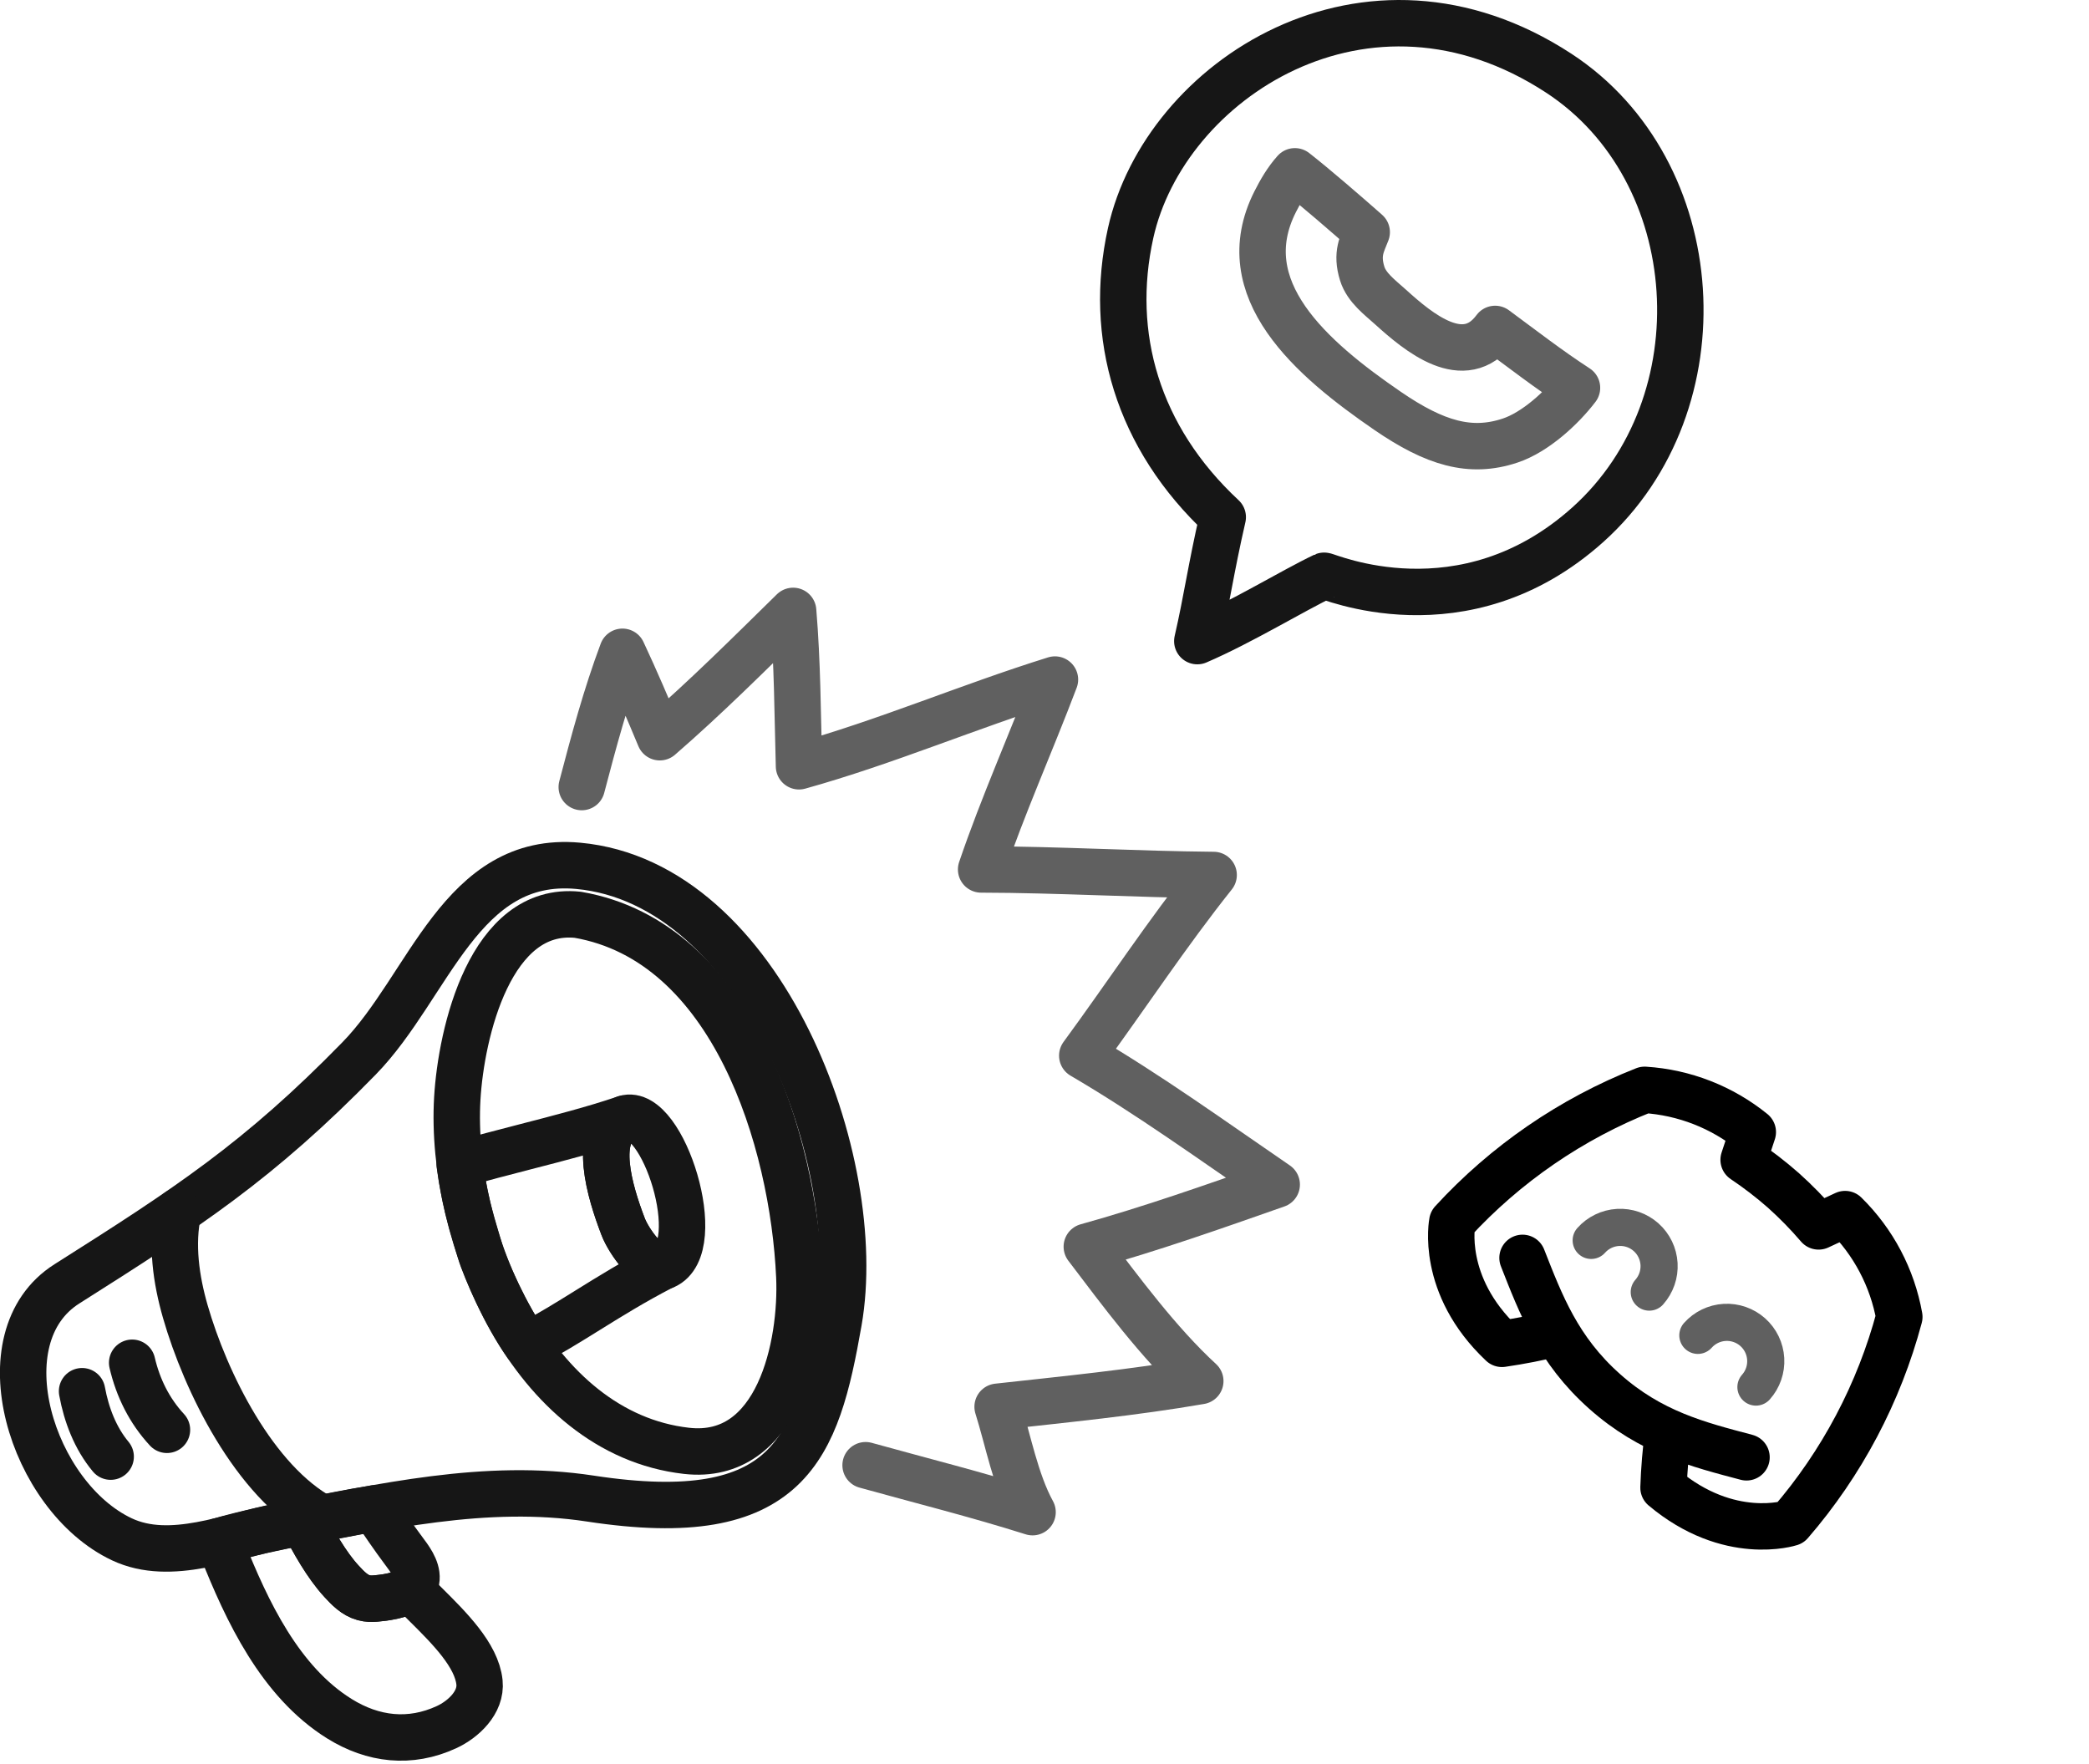 <svg width="225" height="190" viewBox="0 0 225 190" fill="none" xmlns="http://www.w3.org/2000/svg">
<path fill-rule="evenodd" clip-rule="evenodd" d="M63.596 161.404C85.101 164.691 87.945 155.939 90.329 142.355C93.343 125.178 82.145 95.076 62.268 93.252C49.628 92.093 46.272 106.211 38.681 113.989C27.861 125.077 20.13 130.098 7.208 138.276C-1.93 144.059 3.396 161.2 13.121 165.788C18.405 168.281 24.844 165.391 30.109 164.398C41.16 162.313 52.304 159.678 63.596 161.404V161.404Z" stroke="#161616" stroke-width="5" stroke-miterlimit="1.5" stroke-linecap="round" stroke-linejoin="round"/>
<path d="M86.093 137.457C85.429 122.931 78.987 101.414 62.235 98.527C52.803 97.552 49.668 111.247 49.253 118.309C48.391 132.998 57.227 154.366 73.94 156.261C83.854 157.385 86.43 144.835 86.093 137.457Z" stroke="#161616" stroke-width="5" stroke-miterlimit="1.5" stroke-linecap="round" stroke-linejoin="round"/>
<path fill-rule="evenodd" clip-rule="evenodd" d="M67.326 120.458C63.782 122.07 65.663 128.338 67.117 132.12C67.754 133.775 70.082 137.002 71.565 136.36C76.202 134.355 71.385 119.191 67.326 120.458Z" stroke="#161616" stroke-width="5" stroke-miterlimit="1.5" stroke-linecap="round" stroke-linejoin="round"/>
<path d="M34.714 163.516C27.37 159.562 22.124 148.79 19.959 141.261C18.973 137.833 18.42 134.028 19.194 130.498" stroke="#161616" stroke-width="5" stroke-miterlimit="1.5" stroke-linecap="round" stroke-linejoin="round"/>
<path d="M8.839 149.839C9.305 152.38 10.259 154.886 11.92 156.885" stroke="#161616" stroke-width="5" stroke-miterlimit="1.5" stroke-linecap="round" stroke-linejoin="round"/>
<path d="M14.234 146.774C14.869 149.488 16.086 151.946 17.983 153.997" stroke="#161616" stroke-width="5" stroke-miterlimit="1.5" stroke-linecap="round" stroke-linejoin="round"/>
<path d="M40.182 162.494C37.929 162.838 35.227 163.399 32.671 163.898C33.725 165.984 35.178 168.568 36.773 170.298C37.458 171.04 38.184 171.813 39.193 172.086C39.594 172.195 40.033 172.202 40.445 172.167C41.669 172.065 44.739 171.7 44.857 170.024C44.933 168.935 44.081 167.832 43.468 167.013C42.362 165.533 41.319 164.004 40.294 162.467" stroke="#161616" stroke-width="5" stroke-miterlimit="1.5" stroke-linecap="round" stroke-linejoin="round"/>
<path d="M93.231 157.81C99.228 159.477 105.275 160.986 111.214 162.866C109.39 159.542 108.58 155.093 107.45 151.514C114.698 150.714 122.104 149.986 129.279 148.746C124.78 144.608 120.715 139.087 117.057 134.272C123.962 132.353 130.753 129.955 137.511 127.582C130.626 122.871 123.762 117.906 116.568 113.696C121.308 107.233 125.722 100.506 130.718 94.24C122.371 94.166 114.021 93.66 105.674 93.643C108.02 86.742 111.046 80.007 113.626 73.191C104.355 76.078 95.433 79.922 86.059 82.531C85.902 76.948 85.896 71.364 85.425 65.796C80.711 70.42 76.056 75.073 71.064 79.401C69.777 76.306 68.466 73.236 67.042 70.2C65.261 74.953 63.946 79.863 62.659 84.769" stroke="#606060" stroke-width="5" stroke-miterlimit="1.5" stroke-linecap="round" stroke-linejoin="round"/>
<path d="M32.673 163.901C33.727 165.986 35.179 168.569 36.774 170.299C37.459 171.041 38.185 171.813 39.193 172.086C39.594 172.195 40.034 172.202 40.446 172.168C41.331 172.093 43.185 171.881 44.186 171.134C44.684 171.657 45.234 172.203 45.804 172.769C48.376 175.32 51.344 178.266 51.644 181.194C51.866 183.355 49.904 185.185 48.094 186.02C44.171 187.83 40.182 187.372 36.551 185.109C30.158 181.126 26.586 173.509 23.918 166.791C23.91 166.771 23.901 166.748 23.892 166.725C23.809 166.518 23.679 166.192 23.618 165.975C26.296 165.202 29.696 164.484 32.673 163.901Z" stroke="#161616" stroke-width="5" stroke-miterlimit="1.5" stroke-linecap="round" stroke-linejoin="round"/>
<path d="M67.248 120.494C63.809 122.161 65.673 128.364 67.117 132.119C67.711 133.664 69.779 136.577 71.257 136.438C71.263 136.451 71.268 136.463 71.273 136.476C68.178 138.083 65.702 139.622 63.327 141.097C61.193 142.424 59.141 143.699 56.796 144.926C54.572 141.871 52.222 136.507 51.733 134.846C51.631 134.498 51.531 134.161 51.432 133.831C50.655 131.218 50.008 129.046 49.512 125.416C51.774 124.752 54.178 124.132 56.608 123.505C60.23 122.572 63.907 121.624 67.248 120.494Z" stroke="#161616" stroke-width="5" stroke-miterlimit="1.5" stroke-linecap="round" stroke-linejoin="round"/>
<path fill-rule="evenodd" clip-rule="evenodd" d="M167.893 7.886C147.192 -5.647 125.422 8.648 121.777 25.103C119.343 36.092 122.475 47.109 131.698 55.699C130.393 61.383 130.002 64.511 128.958 69.051C133.681 67.021 139.262 63.605 142.615 62.011C142.818 61.914 157.594 68.578 171.041 56.493C185.56 43.444 183.898 18.349 167.893 7.886V7.886Z" stroke="#161616" stroke-width="5" stroke-miterlimit="1.5" stroke-linecap="round" stroke-linejoin="round"/>
<path fill-rule="evenodd" clip-rule="evenodd" d="M169.854 41.771C168.207 43.932 165.356 46.553 162.648 47.453C158.373 48.876 154.559 47.752 149.45 44.249C141.249 38.625 132.585 31.151 137.341 21.734C137.931 20.566 138.592 19.43 139.468 18.451C141.551 20.071 145.227 23.254 147.205 25.005C146.743 26.233 146.041 27.289 146.722 29.472C147.195 30.99 148.621 32.029 149.768 33.066C152.78 35.793 157.718 39.93 161.037 35.427C163.973 37.59 166.796 39.785 169.854 41.771Z" stroke="#606060" stroke-width="5" stroke-miterlimit="1.5" stroke-linecap="round" stroke-linejoin="round"/>
<g clip-path="url(#clip0_4339_846)">
<path d="M167.669 143.582C165.723 144.063 163.755 144.448 161.771 144.736C155.056 138.406 156.423 131.607 156.423 131.607C162.161 125.357 169.245 120.492 177.139 117.381C181.399 117.652 185.471 119.241 188.788 121.929L187.802 124.916C189.299 125.919 190.73 127.019 192.083 128.209C193.431 129.418 194.699 130.714 195.876 132.089L198.73 130.763C201.779 133.759 203.82 137.629 204.57 141.837C202.387 150.025 198.374 157.611 192.833 164.023C192.833 164.023 186.238 166.168 179.173 160.23C179.239 158.245 179.404 156.264 179.67 154.296M188.112 156.958C182.91 155.582 177.825 154.31 172.816 149.85C167.807 145.391 165.956 140.487 163.987 135.479" stroke="black" stroke-width="5" stroke-linecap="round" stroke-linejoin="round"/>
<path d="M171.382 133.595C172.121 132.765 173.159 132.263 174.267 132.199C175.376 132.134 176.465 132.513 177.295 133.252C178.124 133.99 178.626 135.028 178.691 136.137C178.755 137.245 178.376 138.334 177.638 139.164M182.871 143.823C183.61 142.994 184.648 142.492 185.756 142.427C186.865 142.363 187.954 142.742 188.783 143.48C189.613 144.219 190.115 145.257 190.179 146.365C190.244 147.474 189.865 148.563 189.127 149.392" stroke="#606060" stroke-width="4" stroke-linecap="round" stroke-linejoin="round"/>
</g>
<defs>
<clipPath id="clip0_4339_846">
<rect width="60" height="60" fill="white" transform="translate(179.651 97.057) rotate(41.679)"/>
</clipPath>
</defs>
</svg>
